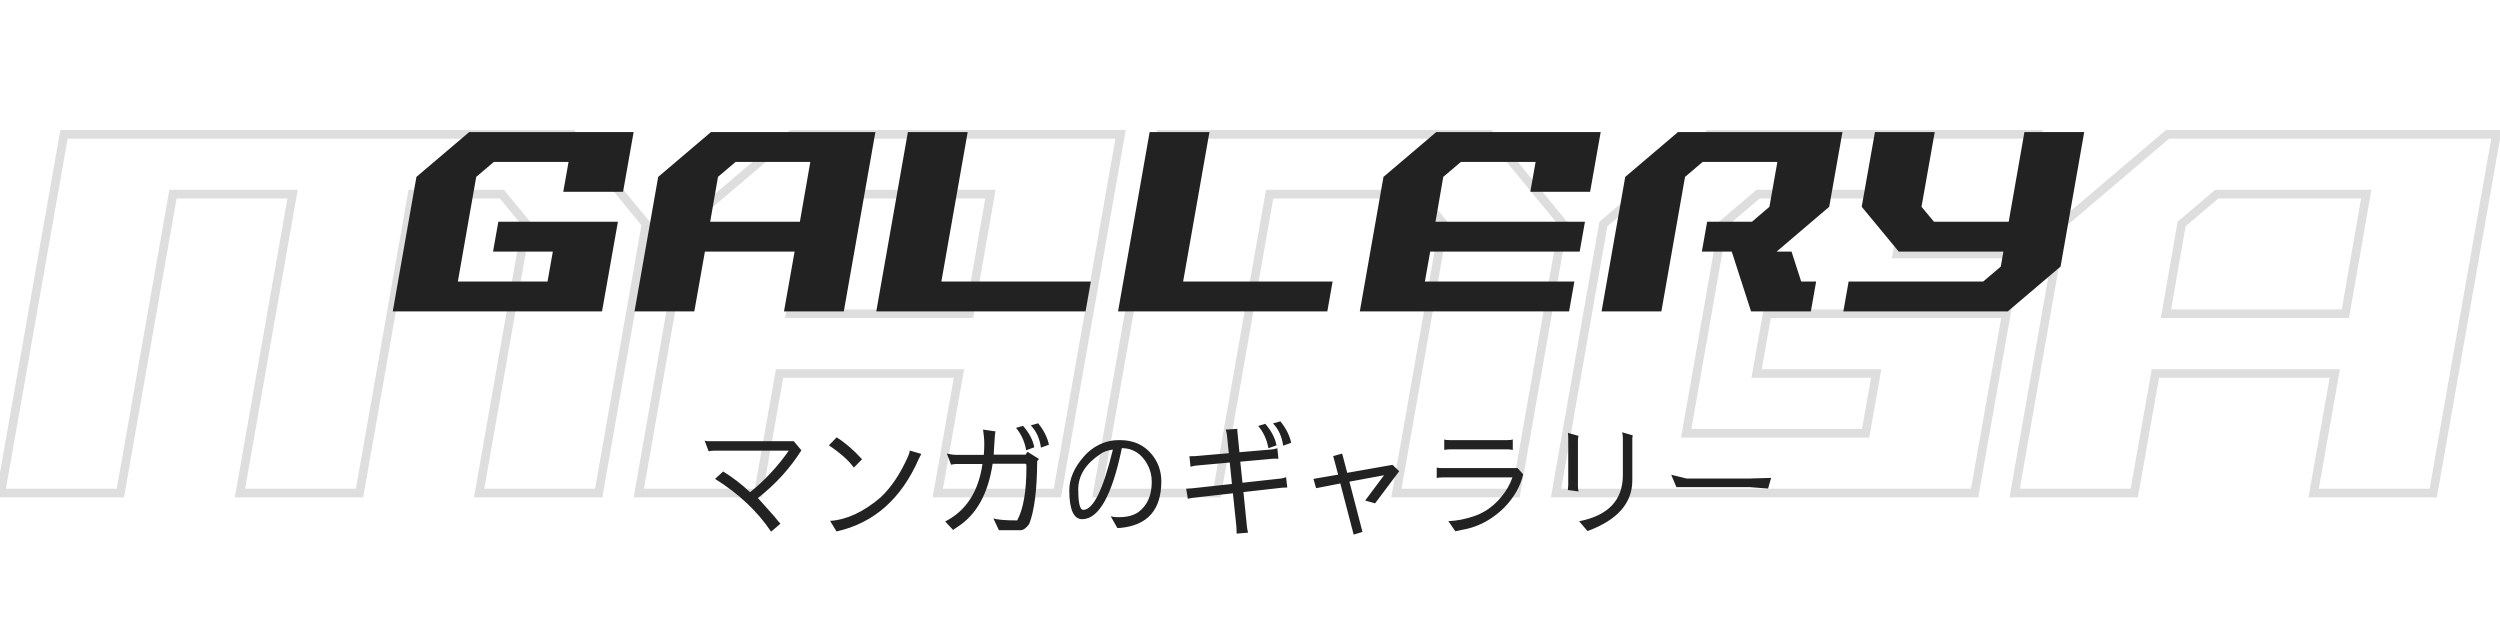 <svg width="289" height="72" viewBox="0 0 289 72" fill="none" xmlns="http://www.w3.org/2000/svg">
<path opacity="0.15" d="M0.09 57L-0.403 56.913L-0.506 57.5H0.09L0.09 57ZM7.398 15.528V15.028H6.978L6.905 15.441L7.398 15.528ZM66.15 15.528L66.536 15.21L66.386 15.028H66.15V15.528ZM74.682 25.896L75.174 25.983L75.214 25.756L75.068 25.578L74.682 25.896ZM69.21 57V57.5H69.63L69.702 57.087L69.21 57ZM55.386 57L54.893 56.913L54.79 57.5H55.386V57ZM60.858 25.896L61.35 25.983L61.39 25.756L61.244 25.578L60.858 25.896ZM58.014 22.44L58.4 22.122L58.25 21.94H58.014L58.014 22.44ZM47.646 22.44L47.646 21.94H47.226L47.153 22.353L47.646 22.44ZM41.562 57V57.5H41.981L42.054 57.087L41.562 57ZM27.738 57L27.245 56.913L27.142 57.5H27.738V57ZM33.822 22.44L34.314 22.527L34.418 21.94H33.822L33.822 22.44ZM19.998 22.44V21.94H19.578L19.505 22.353L19.998 22.44ZM13.914 57V57.5H14.334L14.406 57.087L13.914 57ZM0.582 57.087L7.89 15.615L6.905 15.441L-0.403 56.913L0.582 57.087ZM7.398 16.028L66.15 16.028V15.028L7.398 15.028V16.028ZM65.764 15.846L74.296 26.214L75.068 25.578L66.536 15.21L65.764 15.846ZM74.189 25.809L68.717 56.913L69.702 57.087L75.174 25.983L74.189 25.809ZM69.21 56.5L55.386 56.5V57.5L69.21 57.5V56.5ZM55.878 57.087L61.35 25.983L60.365 25.809L54.893 56.913L55.878 57.087ZM61.244 25.578L58.4 22.122L57.628 22.758L60.472 26.214L61.244 25.578ZM58.014 21.94L47.646 21.94L47.646 22.94L58.014 22.94L58.014 21.94ZM47.153 22.353L41.069 56.913L42.054 57.087L48.138 22.527L47.153 22.353ZM41.562 56.5H27.738V57.5H41.562V56.5ZM28.23 57.087L34.314 22.527L33.329 22.353L27.245 56.913L28.23 57.087ZM33.822 21.94L19.998 21.94V22.94L33.822 22.94L33.822 21.94ZM19.505 22.353L13.421 56.913L14.406 57.087L20.49 22.527L19.505 22.353ZM13.914 56.5H0.09L0.09 57.5H13.914V56.5ZM112.08 36.264V36.764H112.5L112.572 36.35L112.08 36.264ZM114.492 22.44L114.984 22.526L115.086 21.94H114.492V22.44ZM97.212 22.44V21.94H97.028L96.888 22.059L97.212 22.44ZM93.144 25.896L92.82 25.515L92.682 25.632L92.651 25.811L93.144 25.896ZM91.344 36.264L90.851 36.178L90.749 36.764H91.344V36.264ZM73.848 57L73.355 56.913L73.252 57.5H73.848V57ZM79.32 25.896L78.996 25.515L78.859 25.632L78.827 25.809L79.32 25.896ZM91.524 15.528V15.028H91.34L91.2 15.147L91.524 15.528ZM129.54 15.528L130.032 15.615L130.135 15.028H129.54V15.528ZM122.232 57V57.5H122.651L122.724 57.087L122.232 57ZM108.408 57L107.915 56.913L107.811 57.5H108.408V57ZM110.856 43.176L111.348 43.263L111.452 42.676H110.856V43.176ZM90.12 43.176V42.676H89.7L89.627 43.089L90.12 43.176ZM87.672 57V57.5H88.091L88.164 57.087L87.672 57ZM112.572 36.35L114.984 22.526L113.999 22.354L111.587 36.178L112.572 36.35ZM114.492 21.94L97.212 21.94V22.94L114.492 22.94V21.94ZM96.888 22.059L92.82 25.515L93.467 26.277L97.535 22.821L96.888 22.059ZM92.651 25.811L90.851 36.178L91.836 36.349L93.636 25.982L92.651 25.811ZM91.344 36.764L112.08 36.764V35.764L91.344 35.764V36.764ZM74.34 57.087L79.812 25.983L78.827 25.809L73.355 56.913L74.34 57.087ZM79.643 26.277L91.847 15.909L91.2 15.147L78.996 25.515L79.643 26.277ZM91.524 16.028L129.54 16.028V15.028L91.524 15.028V16.028ZM129.047 15.441L121.739 56.913L122.724 57.087L130.032 15.615L129.047 15.441ZM122.232 56.5L108.408 56.5V57.5L122.232 57.5V56.5ZM108.9 57.087L111.348 43.263L110.363 43.089L107.915 56.913L108.9 57.087ZM110.856 42.676L90.12 42.676V43.676L110.856 43.676V42.676ZM89.627 43.089L87.179 56.913L88.164 57.087L90.612 43.263L89.627 43.089ZM87.672 56.5H73.848V57.5H87.672V56.5ZM126.863 57L126.371 56.913L126.267 57.5H126.863V57ZM134.171 15.528V15.028H133.752L133.679 15.441L134.171 15.528ZM172.187 15.528L172.573 15.21L172.423 15.028H172.187V15.528ZM180.719 25.896L181.212 25.983L181.252 25.756L181.105 25.578L180.719 25.896ZM175.247 57V57.5H175.667L175.74 57.087L175.247 57ZM161.423 57L160.931 56.913L160.828 57.5H161.423V57ZM166.895 25.896L167.388 25.983L167.428 25.756L167.281 25.578L166.895 25.896ZM164.051 22.44L164.437 22.122L164.287 21.94H164.051V22.44ZM146.771 22.44V21.94H146.352L146.279 22.353L146.771 22.44ZM140.687 57V57.5H141.107L141.18 57.087L140.687 57ZM127.356 57.087L134.664 15.615L133.679 15.441L126.371 56.913L127.356 57.087ZM134.171 16.028L172.187 16.028V15.028L134.171 15.028V16.028ZM171.801 15.846L180.333 26.214L181.105 25.578L172.573 15.21L171.801 15.846ZM180.227 25.809L174.755 56.913L175.74 57.087L181.212 25.983L180.227 25.809ZM175.247 56.5H161.423V57.5H175.247V56.5ZM161.916 57.087L167.388 25.983L166.403 25.809L160.931 56.913L161.916 57.087ZM167.281 25.578L164.437 22.122L163.665 22.758L166.509 26.214L167.281 25.578ZM164.051 21.94H146.771V22.94H164.051V21.94ZM146.279 22.353L140.195 56.913L141.18 57.087L147.264 22.527L146.279 22.353ZM140.687 56.5H126.863V57.5H140.687V56.5ZM179.879 57L179.386 56.913L179.283 57.5H179.879V57ZM185.351 25.896L185.027 25.515L184.89 25.632L184.858 25.809L185.351 25.896ZM197.555 15.528V15.028H197.371L197.231 15.147L197.555 15.528ZM235.571 15.528L236.063 15.615L236.167 15.028H235.571V15.528ZM233.123 29.352V29.852H233.542L233.615 29.439L233.123 29.352ZM219.299 29.352L218.807 29.265L218.703 29.852H219.299V29.352ZM220.523 22.44L221.015 22.527L221.119 21.94H220.523V22.44ZM203.243 22.44V21.94H203.059L202.919 22.059L203.243 22.44ZM199.175 25.896L198.851 25.515L198.714 25.632L198.682 25.809L199.175 25.896ZM194.927 50.088L194.434 50.002L194.331 50.588H194.927V50.088ZM215.663 50.088V50.588H216.082L216.155 50.175L215.663 50.088ZM216.887 43.176L217.379 43.263L217.483 42.676H216.887V43.176ZM203.063 43.176L202.571 43.089L202.467 43.676H203.063V43.176ZM204.287 36.264V35.764H203.868L203.795 36.177L204.287 36.264ZM231.935 36.264L232.427 36.351L232.531 35.764H231.935V36.264ZM228.263 57V57.5H228.682L228.755 57.087L228.263 57ZM180.371 57.087L185.843 25.983L184.858 25.809L179.386 56.913L180.371 57.087ZM185.675 26.277L197.879 15.909L197.231 15.147L185.027 25.515L185.675 26.277ZM197.555 16.028L235.571 16.028V15.028L197.555 15.028V16.028ZM235.079 15.441L232.631 29.265L233.615 29.439L236.063 15.615L235.079 15.441ZM233.123 28.852L219.299 28.852V29.852L233.123 29.852V28.852ZM219.791 29.439L221.015 22.527L220.031 22.353L218.807 29.265L219.791 29.439ZM220.523 21.94L203.243 21.94V22.94L220.523 22.94V21.94ZM202.919 22.059L198.851 25.515L199.499 26.277L203.567 22.821L202.919 22.059ZM198.682 25.809L194.434 50.002L195.419 50.175L199.667 25.983L198.682 25.809ZM194.927 50.588L215.663 50.588V49.588L194.927 49.588V50.588ZM216.155 50.175L217.379 43.263L216.395 43.089L215.171 50.001L216.155 50.175ZM216.887 42.676H203.063V43.676H216.887V42.676ZM203.555 43.263L204.779 36.351L203.795 36.177L202.571 43.089L203.555 43.263ZM204.287 36.764H231.935V35.764H204.287V36.764ZM231.443 36.177L227.771 56.913L228.755 57.087L232.427 36.351L231.443 36.177ZM228.263 56.5L179.879 56.5V57.5L228.263 57.5V56.5ZM271.127 36.264V36.764H271.547L271.619 36.35L271.127 36.264ZM273.539 22.44L274.031 22.526L274.133 21.94H273.539V22.44ZM256.259 22.44V21.94H256.075L255.935 22.059L256.259 22.44ZM252.191 25.896L251.867 25.515L251.729 25.632L251.698 25.811L252.191 25.896ZM250.391 36.264L249.898 36.178L249.796 36.764H250.391V36.264ZM232.895 57L232.402 56.913L232.299 57.5H232.895V57ZM238.367 25.896L238.043 25.515L237.905 25.632L237.874 25.809L238.367 25.896ZM250.571 15.528V15.028H250.387L250.247 15.147L250.571 15.528ZM288.587 15.528L289.079 15.615L289.182 15.028H288.587V15.528ZM281.279 57V57.5H281.698L281.771 57.087L281.279 57ZM267.455 57L266.962 56.913L266.858 57.5H267.455V57ZM269.903 43.176L270.395 43.263L270.499 42.676H269.903V43.176ZM249.167 43.176V42.676H248.747L248.674 43.089L249.167 43.176ZM246.719 57V57.5H247.138L247.211 57.087L246.719 57ZM271.619 36.35L274.031 22.526L273.046 22.354L270.634 36.178L271.619 36.35ZM273.539 21.94H256.259V22.94H273.539V21.94ZM255.935 22.059L251.867 25.515L252.514 26.277L256.582 22.821L255.935 22.059ZM251.698 25.811L249.898 36.178L250.883 36.349L252.683 25.982L251.698 25.811ZM250.391 36.764H271.127V35.764H250.391V36.764ZM233.387 57.087L238.859 25.983L237.874 25.809L232.402 56.913L233.387 57.087ZM238.69 26.277L250.894 15.909L250.247 15.147L238.043 25.515L238.69 26.277ZM250.571 16.028L288.587 16.028V15.028L250.571 15.028V16.028ZM288.094 15.441L280.786 56.913L281.771 57.087L289.079 15.615L288.094 15.441ZM281.279 56.5H267.455V57.5H281.279V56.5ZM267.947 57.087L270.395 43.263L269.41 43.089L266.962 56.913L267.947 57.087ZM269.903 42.676H249.167V43.676H269.903V42.676ZM248.674 43.089L246.226 56.913L247.211 57.087L249.659 43.263L248.674 43.089ZM246.719 56.5L232.895 56.5V57.5L246.719 57.5V56.5Z" fill="#222222"/>
<path d="M45.403 36L48.139 20.448L54.241 15.264H73.249L72.025 22.176H65.113L65.725 18.72H57.085L55.051 20.448L52.927 32.544H63.295L63.907 29.088H56.995L57.607 25.632H71.431L69.595 36H45.403ZM92.466 25.632L93.672 18.72H85.032L82.999 20.448L82.099 25.632H92.466ZM73.35 36L76.087 20.448L82.189 15.264H101.196L97.543 36H90.63L91.855 29.088H81.487L80.263 36H73.35ZM101.298 36L104.952 15.264H111.864L108.822 32.544H126.102L125.49 36H101.298ZM129.246 36L132.9 15.264H139.812L136.77 32.544H154.05L153.438 36H129.246ZM157.194 36L159.93 20.448L166.032 15.264H185.04L183.816 22.176H176.904L177.516 18.72H168.876L166.842 20.448L165.942 25.632H183.222L182.61 29.088H165.33L164.718 32.544H181.998L181.386 36H157.194ZM185.142 36L187.878 20.448L193.98 15.264H212.988L211.458 23.904L205.374 29.088H207.102L208.218 32.544H209.946L209.334 36H202.422L200.19 29.088H196.734L197.346 25.632H202.53L204.546 23.904L205.464 18.72H196.824L194.79 20.448L192.054 36H185.142ZM213.09 36L213.702 32.544H229.254L231.288 30.816L231.594 29.088H219.498L215.214 23.904L216.744 15.264H223.656L222.126 23.904L223.566 25.632H232.206L234.024 15.264H240.936L238.2 30.816L232.098 36H213.09Z" fill="#222222"/>
<path d="M90.22 60.538C90.061 60.379 89.842 60.118 89.562 59.754C88.815 58.905 88.167 58.177 87.616 57.57C89.651 55.983 91.326 54.145 92.642 52.054L91.76 51.004H82.17C82.123 51.004 82.03 51.004 81.89 51.004C81.75 51.004 81.605 50.981 81.456 50.934L81.918 52.166C82.133 52.119 82.371 52.096 82.632 52.096H91.186C89.879 53.953 88.386 55.554 86.706 56.898C85.754 55.993 84.718 55.195 83.598 54.504L82.66 55.358C85.385 57.057 87.546 59.091 89.142 61.462L90.22 60.538ZM99.656 53.09C98.667 52.007 97.687 51.163 96.716 50.556L95.82 51.48C97.164 52.385 98.125 53.244 98.704 54.056L99.656 53.09ZM95.96 60.216L96.702 61.434C101.023 60.473 104.197 57.668 106.222 53.02L106.502 52.474L105.172 52.082C105.153 52.269 105.097 52.469 105.004 52.684C104.108 54.728 103.039 56.333 101.798 57.5C99.829 59.18 97.883 60.085 95.96 60.216ZM117.45 49.464C118.066 50.201 118.458 51.065 118.626 52.054L119.564 51.704C119.405 50.864 118.971 50.038 118.262 49.226L117.45 49.464ZM120.012 48.932L119.158 49.17C119.793 49.833 120.185 50.691 120.334 51.746L121.258 51.41C121.081 50.57 120.665 49.744 120.012 48.932ZM115.476 61.294H117.968C118.285 61.294 118.621 61.056 118.976 60.58C119.573 59.049 119.881 56.623 119.9 53.3C119.965 53.225 120.035 53.146 120.11 53.062L118.78 52.222L118.556 52.558H114.874L114.93 51.508C114.986 50.528 115.037 49.982 115.084 49.87L113.642 49.66L113.74 50.472C113.768 50.705 113.782 51.009 113.782 51.382C113.782 51.765 113.763 52.166 113.726 52.586H110.52C110.249 52.586 109.895 52.535 109.456 52.432L109.946 53.72C110.161 53.664 110.375 53.636 110.59 53.636H113.572C113.115 56.837 111.677 59.054 109.26 60.286L110.184 61.266C110.184 61.247 110.371 61.117 110.744 60.874C112.9 59.465 114.235 57.043 114.748 53.608H118.556L118.654 53.72V54.042C118.654 56.795 118.299 58.835 117.59 60.16C116.199 60.16 115.28 60.081 114.832 59.922L115.476 61.294ZM129.168 61.042C129.243 61.042 129.35 61.037 129.49 61.028C132.654 60.739 134.241 58.947 134.25 55.652C134.25 54.448 133.872 53.393 133.116 52.488C132.211 51.415 131.002 50.878 129.49 50.878C129.443 50.878 129.392 50.878 129.336 50.878C128.655 50.878 128.02 50.999 127.432 51.242C126.592 51.587 125.878 52.101 125.29 52.782C124.179 54.042 123.619 55.335 123.61 56.66C123.61 58.9 124.109 60.02 125.108 60.02C127.031 60.001 128.557 57.262 129.686 51.802C130.974 51.821 131.954 52.441 132.626 53.664C132.971 54.28 133.144 54.957 133.144 55.694C133.144 57.262 132.631 58.429 131.604 59.194C131.035 59.586 130.302 59.782 129.406 59.782H129.056C128.869 59.782 128.65 59.749 128.398 59.684L129.168 61.042ZM127.18 52.502C127.516 52.241 128.006 52.063 128.65 51.97C127.521 56.618 126.377 58.942 125.22 58.942C124.837 58.942 124.646 58.149 124.646 56.562C124.646 54.985 125.491 53.631 127.18 52.502ZM145.45 49.24C146.066 49.977 146.458 50.836 146.626 51.816L147.564 51.48C147.405 50.64 146.971 49.809 146.262 48.988L145.45 49.24ZM148.012 48.708L147.158 48.946C147.793 49.599 148.185 50.458 148.334 51.522L149.258 51.186C149.081 50.337 148.665 49.511 148.012 48.708ZM143.028 49.73C143.028 49.646 143.033 49.595 143.042 49.576L141.698 49.66C141.773 49.94 141.819 50.159 141.838 50.318L142.048 52.39L138.184 52.726C138.053 52.735 137.825 52.74 137.498 52.74L137.624 53.958C137.867 53.883 138.091 53.837 138.296 53.818L142.16 53.468L142.412 55.946L137.806 56.45C137.507 56.478 137.321 56.492 137.246 56.492C137.171 56.492 137.129 56.492 137.12 56.492L137.316 57.668C137.465 57.612 137.675 57.57 137.946 57.542L142.524 57.024L142.93 60.902C142.949 61.238 142.958 61.499 142.958 61.686L144.288 61.574C144.223 61.406 144.176 61.182 144.148 60.902L143.742 56.884L148.194 56.38L148.81 56.352L148.67 55.162C148.483 55.237 148.283 55.288 148.068 55.316L143.63 55.806L143.378 53.37L147.102 53.034C147.242 53.025 147.368 53.02 147.48 53.02C147.592 53.02 147.695 53.025 147.788 53.034L147.662 51.816C147.466 51.881 147.247 51.928 147.004 51.956L143.28 52.278C143.112 50.673 143.028 49.823 143.028 49.73ZM158.96 58.186L161.746 54.476L160.976 53.734L155.74 54.658L155.152 52.432L154.116 52.726L154.69 54.868L151.834 55.358L152.142 56.436L154.942 55.89L156.482 61.798L157.504 61.49L155.992 55.68L159.996 54.938L157.812 57.864L158.96 58.186ZM174.878 52.012V50.794C174.775 50.85 174.551 50.878 174.206 50.878H167.612C167.229 50.878 167.01 50.85 166.954 50.794V52.012C167.169 51.965 167.397 51.942 167.64 51.942H174.29C174.514 51.951 174.71 51.975 174.878 52.012ZM174.836 55.19C174.565 55.974 174.155 56.702 173.604 57.374C172.708 58.485 171.653 59.245 170.44 59.656C169.413 60.011 168.41 60.207 167.43 60.244L168.242 61.42C168.625 61.327 168.877 61.271 168.998 61.252C170.081 61.075 171.107 60.692 172.078 60.104C173.469 59.245 174.547 58.144 175.312 56.8C175.657 56.193 175.914 55.54 176.082 54.84L175.438 54.112H166.744C166.483 54.112 166.263 54.093 166.086 54.056V55.274C166.198 55.218 166.422 55.19 166.758 55.19H174.836ZM181.29 56.03L181.248 56.646L182.48 56.814C182.433 56.609 182.41 56.399 182.41 56.184V50.92C182.41 50.715 182.433 50.537 182.48 50.388L181.248 50.038C181.276 50.243 181.29 50.463 181.29 50.696V56.03ZM182.55 60.258L183.516 61.392C186.969 60.123 188.696 58.167 188.696 55.526V50.696C188.696 50.584 188.715 50.463 188.752 50.332L187.52 49.968C187.576 50.155 187.604 50.402 187.604 50.71V54.91C187.604 57.813 185.919 59.595 182.55 60.258ZM193.792 56.31H202.22L204.39 56.478L204.74 55.246L202.22 55.316H194.968L193.19 54.882L193.792 56.31Z" fill="#222222"/>
</svg>
